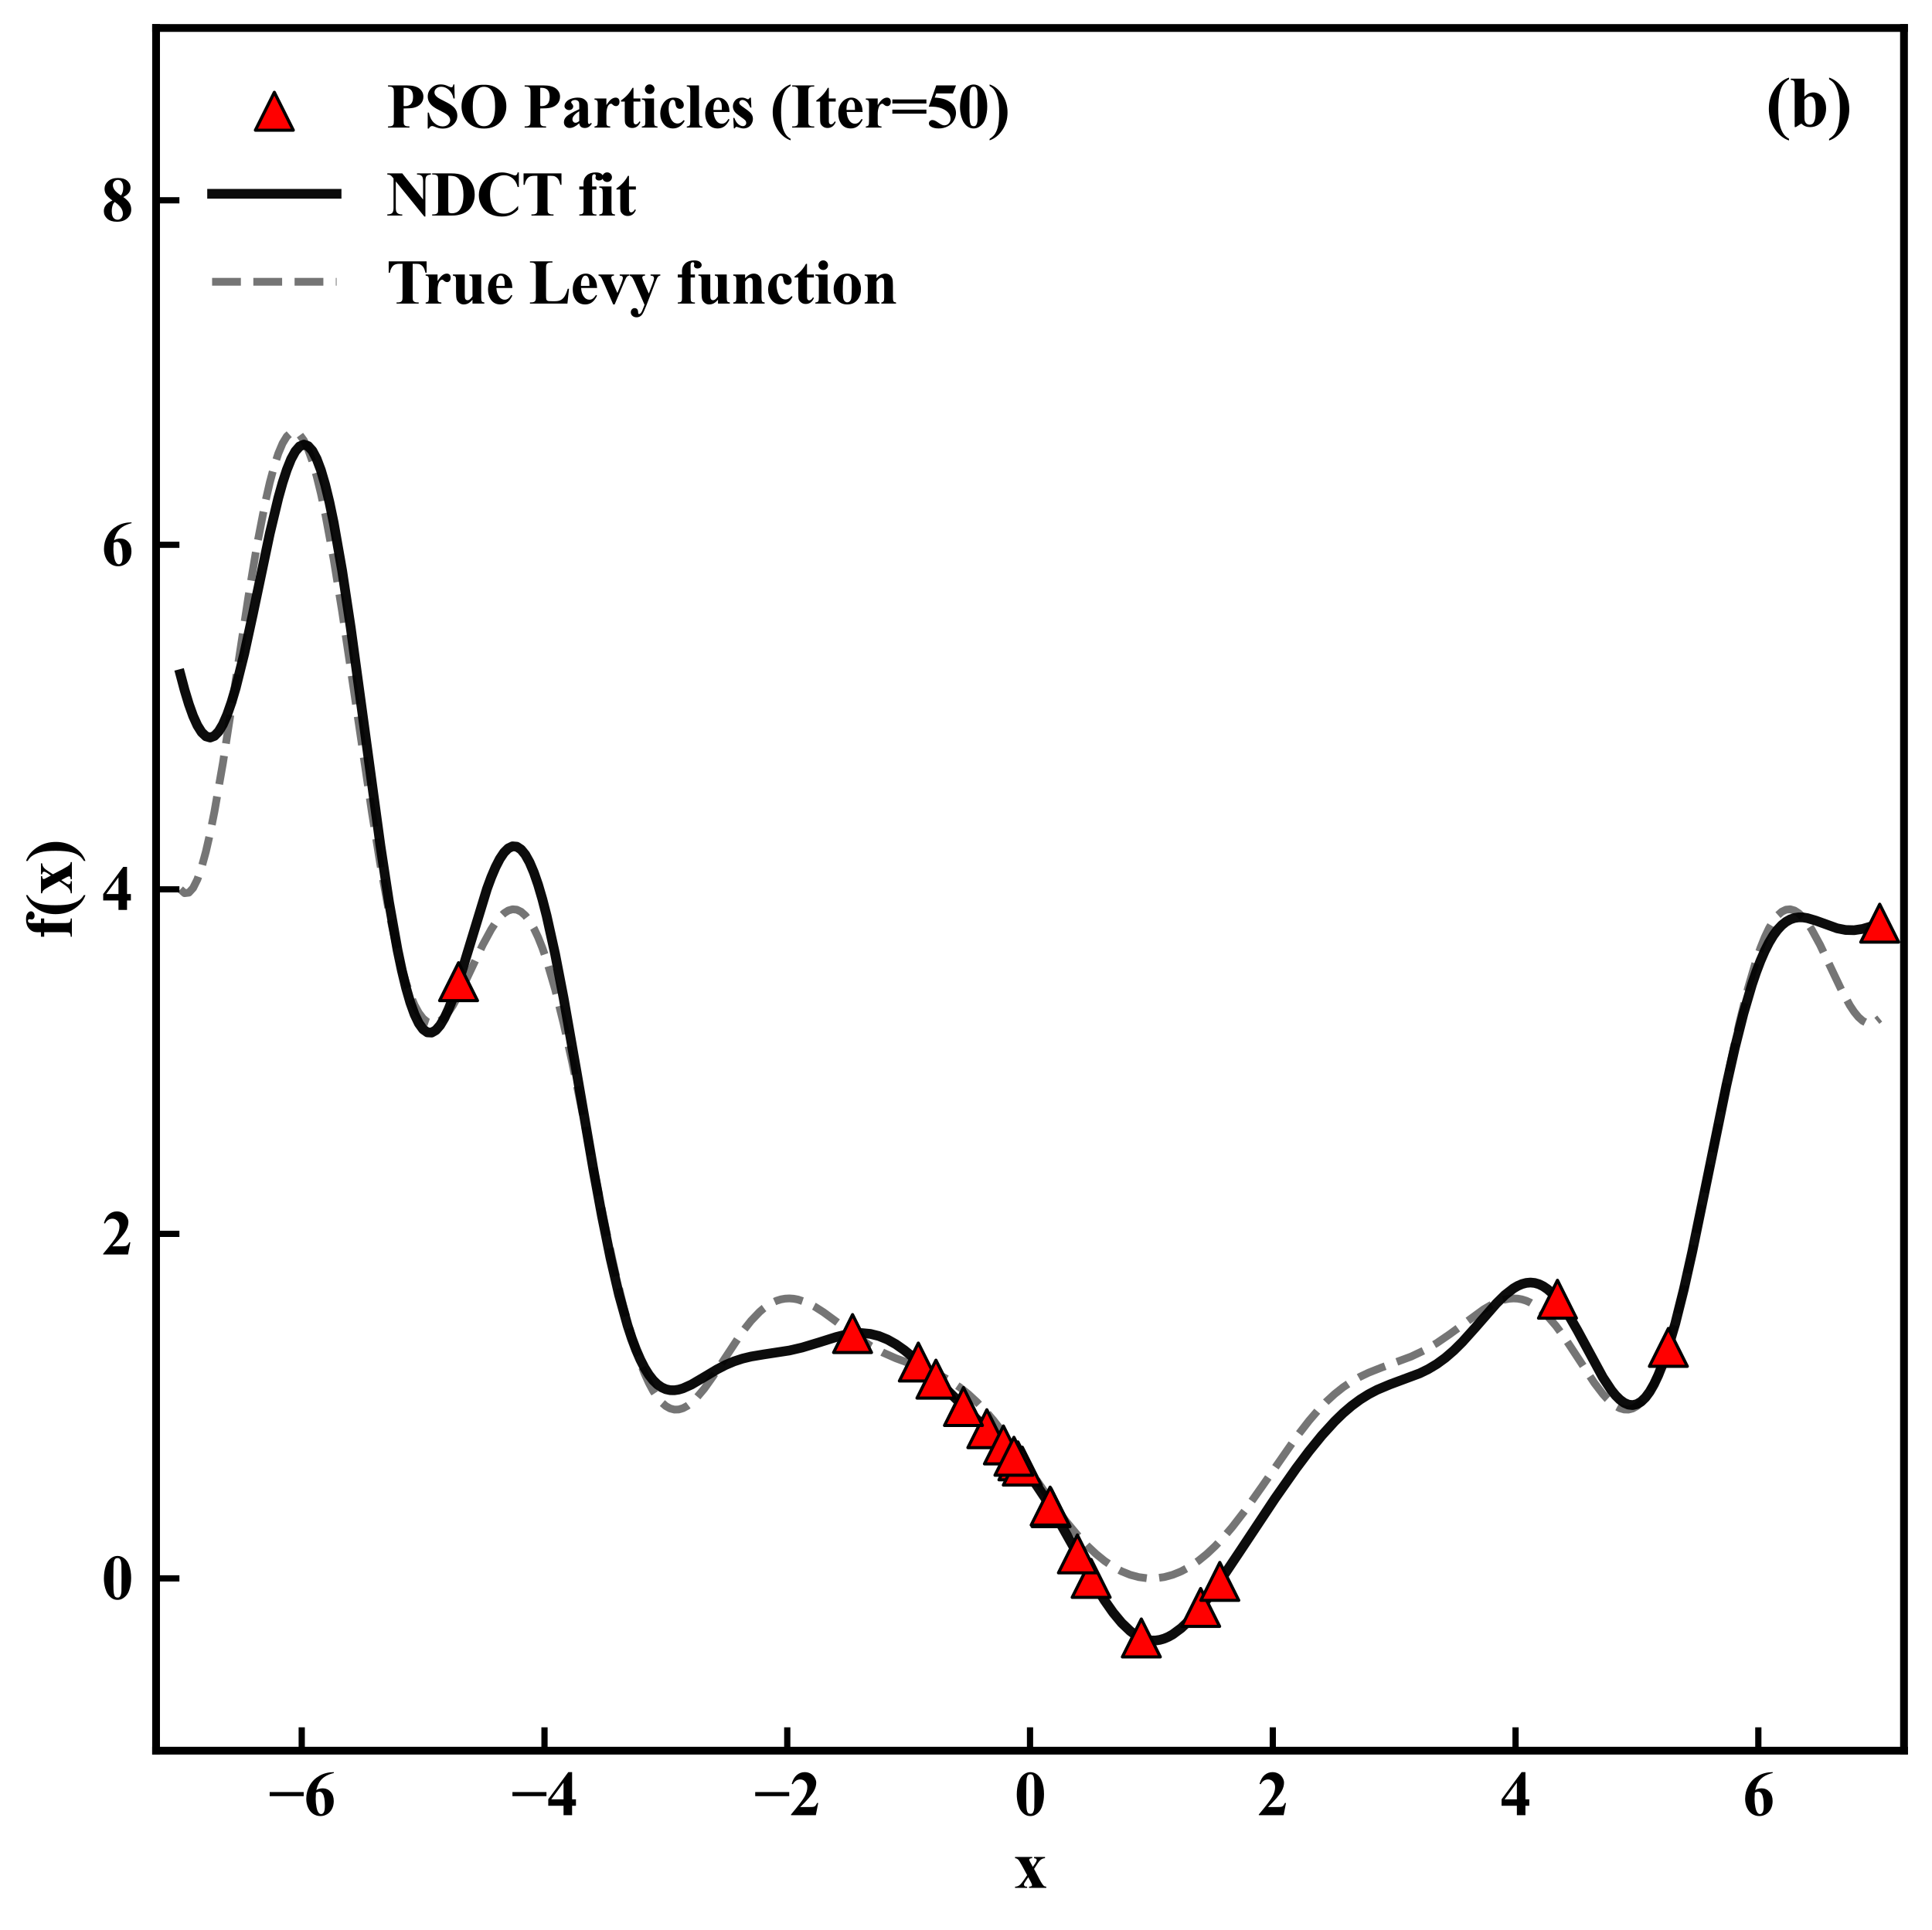 <?xml version="1.0" encoding="utf-8" standalone="no"?>
<!DOCTYPE svg PUBLIC "-//W3C//DTD SVG 1.1//EN"
  "http://www.w3.org/Graphics/SVG/1.1/DTD/svg11.dtd">
<svg xmlns:xlink="http://www.w3.org/1999/xlink" width="496.585pt" height="496.191pt" viewBox="0 0 496.585 496.191" xmlns="http://www.w3.org/2000/svg" version="1.1">
 <defs>
  <style type="text/css">*{stroke-linejoin: round; stroke-linecap: butt}</style>
 </defs>
 <g id="figure_1">
  <g id="patch_1">
   <path d="M 0 496.191 
L 496.585 496.191 
L 496.585 0 
L 0 0 
z
" style="fill: #ffffff"/>
  </g>
  <g id="axes_1">
   <g id="patch_2">
    <path d="M 40.115 450.08 
L 489.385 450.08 
L 489.385 7.2 
L 40.115 7.2 
z
" style="fill: #ffffff"/>
   </g>
   <g id="line2d_1">
    <path d="M 46.355 228.64 
L 47.449 229.624 
L 48.544 229.493 
L 49.639 228.295 
L 50.734 226.088 
L 51.828 222.942 
L 52.923 218.934 
L 54.018 214.154 
L 55.112 208.694 
L 57.302 196.147 
L 60.586 174.876 
L 63.87 153.303 
L 66.06 140.148 
L 68.249 128.835 
L 69.344 124.062 
L 70.438 119.964 
L 71.533 116.593 
L 72.628 113.991 
L 73.723 112.189 
L 74.817 111.208 
L 75.912 111.057 
L 77.007 111.736 
L 78.101 113.234 
L 79.196 115.53 
L 80.291 118.594 
L 81.386 122.385 
L 82.48 126.856 
L 83.575 131.954 
L 85.764 143.772 
L 87.954 157.287 
L 91.238 179.396 
L 95.617 208.995 
L 97.806 222.523 
L 99.996 234.544 
L 102.185 244.684 
L 103.28 248.963 
L 104.374 252.685 
L 105.469 255.836 
L 106.564 258.412 
L 107.659 260.415 
L 108.753 261.856 
L 109.848 262.753 
L 110.943 263.13 
L 112.037 263.018 
L 113.132 262.454 
L 114.227 261.481 
L 115.322 260.144 
L 116.416 258.496 
L 118.606 254.479 
L 121.89 247.518 
L 124.079 242.934 
L 126.269 238.913 
L 127.363 237.241 
L 128.458 235.854 
L 129.553 234.791 
L 130.648 234.088 
L 131.742 233.773 
L 132.837 233.871 
L 133.932 234.4 
L 135.026 235.371 
L 136.121 236.79 
L 137.216 238.659 
L 138.311 240.972 
L 139.405 243.718 
L 140.5 246.88 
L 142.689 254.363 
L 144.879 263.198 
L 147.068 273.1 
L 150.352 289.228 
L 155.826 316.539 
L 158.015 326.61 
L 160.205 335.745 
L 162.394 343.714 
L 164.584 350.346 
L 165.678 353.125 
L 166.773 355.536 
L 167.868 357.577 
L 168.963 359.247 
L 170.057 360.553 
L 171.152 361.504 
L 172.247 362.112 
L 173.341 362.393 
L 174.436 362.365 
L 175.531 362.05 
L 176.625 361.47 
L 177.72 360.653 
L 178.815 359.623 
L 181.004 357.041 
L 183.194 353.954 
L 190.857 342.342 
L 193.046 339.563 
L 195.236 337.271 
L 196.33 336.333 
L 197.425 335.541 
L 198.52 334.899 
L 199.614 334.407 
L 200.709 334.065 
L 201.804 333.869 
L 202.899 333.814 
L 203.993 333.892 
L 205.088 334.096 
L 207.277 334.842 
L 209.467 335.962 
L 211.656 337.359 
L 214.94 339.756 
L 220.414 343.828 
L 223.698 345.966 
L 226.982 347.752 
L 230.266 349.206 
L 234.645 350.818 
L 239.024 352.443 
L 242.308 353.949 
L 244.498 355.191 
L 246.687 356.669 
L 248.877 358.411 
L 251.066 360.429 
L 253.255 362.72 
L 255.445 365.27 
L 258.729 369.51 
L 263.108 375.706 
L 270.771 386.813 
L 274.055 391.198 
L 277.339 395.138 
L 279.528 397.464 
L 281.718 399.523 
L 283.907 401.299 
L 286.097 402.785 
L 288.286 403.974 
L 290.476 404.865 
L 292.665 405.458 
L 294.854 405.755 
L 297.044 405.755 
L 299.233 405.458 
L 301.423 404.865 
L 303.612 403.974 
L 305.802 402.785 
L 307.991 401.299 
L 310.18 399.523 
L 312.37 397.464 
L 314.559 395.138 
L 316.749 392.567 
L 320.033 388.317 
L 324.412 382.126 
L 333.169 369.51 
L 336.454 365.27 
L 338.643 362.72 
L 340.832 360.429 
L 343.022 358.411 
L 345.211 356.669 
L 347.401 355.191 
L 349.59 353.949 
L 351.779 352.906 
L 355.064 351.6 
L 362.727 348.753 
L 366.011 347.197 
L 369.295 345.29 
L 372.579 343.048 
L 381.337 336.632 
L 383.526 335.361 
L 385.716 334.417 
L 386.81 334.096 
L 387.905 333.892 
L 389 333.814 
L 390.094 333.869 
L 391.189 334.065 
L 392.284 334.407 
L 393.379 334.899 
L 394.473 335.541 
L 395.568 336.333 
L 397.757 338.351 
L 399.947 340.898 
L 402.136 343.88 
L 405.42 348.873 
L 409.799 355.546 
L 411.989 358.41 
L 413.083 359.623 
L 414.178 360.653 
L 415.273 361.47 
L 416.368 362.05 
L 417.462 362.365 
L 418.557 362.393 
L 419.652 362.112 
L 420.746 361.504 
L 421.841 360.553 
L 422.936 359.247 
L 424.031 357.577 
L 425.125 355.536 
L 426.22 353.125 
L 427.315 350.346 
L 428.409 347.205 
L 430.599 339.887 
L 432.788 331.31 
L 434.978 321.675 
L 438.262 305.817 
L 444.83 273.1 
L 447.019 263.198 
L 449.209 254.363 
L 451.398 246.88 
L 452.493 243.718 
L 453.588 240.972 
L 454.682 238.659 
L 455.777 236.79 
L 456.872 235.371 
L 457.967 234.4 
L 459.061 233.871 
L 460.156 233.773 
L 461.251 234.088 
L 462.345 234.791 
L 463.44 235.854 
L 464.535 237.241 
L 465.63 238.913 
L 467.819 242.934 
L 471.103 249.885 
L 473.293 254.479 
L 475.482 258.496 
L 476.577 260.144 
L 477.671 261.481 
L 478.766 262.454 
L 479.861 263.018 
L 480.956 263.13 
L 482.05 262.753 
L 483.145 261.856 
L 483.145 261.856 
" clip-path="url(#p887bfb7ecd)" style="fill: none; stroke-dasharray: 7.4,3.2; stroke-dashoffset: 0; stroke: #666666; stroke-opacity: 0.9; stroke-width: 2"/>
   </g>
   <g id="matplotlib.axis_1">
    <g id="xtick_1">
     <g id="line2d_2">
      <defs>
       <path id="mfa519d64e8" d="M 0 0 
L 0 -6 
" style="stroke: #000000; stroke-width: 1.6"/>
      </defs>
      <g>
       <use xlink:href="#mfa519d64e8" x="77.554" y="450.08" style="stroke: #000000; stroke-width: 1.6"/>
      </g>
     </g>
     <g id="text_1">
      <!-- −6 -->
      <g transform="translate(68.995 466.675) scale(0.16 -0.16)">
       <defs>
        <path id="TimesNewRomanPS-BoldMT-2212" d="M 125 2325 
L 3541 2325 
L 3541 1913 
L 125 1913 
L 125 2325 
z
" transform="scale(0.016)"/>
        <path id="TimesNewRomanPS-BoldMT-36" d="M 3006 4325 
L 3006 4238 
Q 2441 4094 2098 3867 
Q 1756 3641 1557 3317 
Q 1359 2994 1250 2516 
Q 1388 2609 1478 2638 
Q 1681 2700 1888 2700 
Q 2363 2700 2680 2354 
Q 2997 2009 2997 1413 
Q 2997 994 2825 644 
Q 2653 294 2337 103 
Q 2022 -88 1663 -88 
Q 1272 -88 940 126 
Q 609 341 423 753 
Q 238 1166 238 1650 
Q 238 2363 580 2977 
Q 922 3591 1551 3955 
Q 2181 4319 3006 4325 
z
M 1209 2263 
Q 1184 1831 1184 1631 
Q 1184 1200 1267 797 
Q 1350 394 1494 231 
Q 1597 116 1738 116 
Q 1881 116 1993 283 
Q 2106 450 2106 963 
Q 2106 1825 1897 2153 
Q 1763 2366 1534 2366 
Q 1409 2366 1209 2263 
z
" transform="scale(0.016)"/>
       </defs>
       <use xlink:href="#TimesNewRomanPS-BoldMT-2212"/>
       <use xlink:href="#TimesNewRomanPS-BoldMT-36" x="56.982"/>
      </g>
     </g>
    </g>
    <g id="xtick_2">
     <g id="line2d_3">
      <g>
       <use xlink:href="#mfa519d64e8" x="139.953" y="450.08" style="stroke: #000000; stroke-width: 1.6"/>
      </g>
     </g>
     <g id="text_2">
      <!-- −4 -->
      <g transform="translate(131.394 466.675) scale(0.16 -0.16)">
       <defs>
        <path id="TimesNewRomanPS-BoldMT-34" d="M 159 1597 
L 2172 4325 
L 2553 4325 
L 2553 1597 
L 2941 1597 
L 2941 950 
L 2553 950 
L 2553 0 
L 1694 0 
L 1694 950 
L 159 950 
L 159 1597 
z
M 463 1597 
L 1694 1597 
L 1694 3269 
L 463 1597 
z
" transform="scale(0.016)"/>
       </defs>
       <use xlink:href="#TimesNewRomanPS-BoldMT-2212"/>
       <use xlink:href="#TimesNewRomanPS-BoldMT-34" x="56.982"/>
      </g>
     </g>
    </g>
    <g id="xtick_3">
     <g id="line2d_4">
      <g>
       <use xlink:href="#mfa519d64e8" x="202.351" y="450.08" style="stroke: #000000; stroke-width: 1.6"/>
      </g>
     </g>
     <g id="text_3">
      <!-- −2 -->
      <g transform="translate(193.792 466.675) scale(0.16 -0.16)">
       <defs>
        <path id="TimesNewRomanPS-BoldMT-32" d="M 2650 0 
L 156 0 
L 156 69 
Q 1303 1434 1548 1906 
Q 1794 2378 1794 2828 
Q 1794 3156 1591 3373 
Q 1388 3591 1094 3591 
Q 613 3591 347 3109 
L 231 3150 
Q 400 3750 744 4037 
Q 1088 4325 1538 4325 
Q 1859 4325 2125 4175 
Q 2391 4025 2541 3764 
Q 2691 3503 2691 3275 
Q 2691 2859 2459 2431 
Q 2144 1853 1081 819 
L 1997 819 
Q 2334 819 2436 847 
Q 2538 875 2603 942 
Q 2669 1009 2775 1225 
L 2888 1225 
L 2650 0 
z
" transform="scale(0.016)"/>
       </defs>
       <use xlink:href="#TimesNewRomanPS-BoldMT-2212"/>
       <use xlink:href="#TimesNewRomanPS-BoldMT-32" x="56.982"/>
      </g>
     </g>
    </g>
    <g id="xtick_4">
     <g id="line2d_5">
      <g>
       <use xlink:href="#mfa519d64e8" x="264.75" y="450.08" style="stroke: #000000; stroke-width: 1.6"/>
      </g>
     </g>
     <g id="text_4">
      <!-- 0 -->
      <g transform="translate(260.75 466.675) scale(0.16 -0.16)">
       <defs>
        <path id="TimesNewRomanPS-BoldMT-30" d="M 2966 2119 
Q 2966 1484 2788 934 
Q 2681 597 2501 381 
Q 2322 166 2094 39 
Q 1866 -88 1597 -88 
Q 1291 -88 1044 68 
Q 797 225 606 516 
Q 469 728 366 1081 
Q 231 1559 231 2069 
Q 231 2759 425 3338 
Q 584 3816 909 4070 
Q 1234 4325 1597 4325 
Q 1966 4325 2286 4073 
Q 2606 3822 2756 3397 
Q 2966 2813 2966 2119 
z
M 2003 2125 
Q 2003 3238 1991 3422 
Q 1959 3856 1841 4009 
Q 1763 4109 1588 4109 
Q 1453 4109 1375 4034 
Q 1259 3925 1218 3648 
Q 1178 3372 1178 1719 
Q 1178 819 1241 513 
Q 1288 291 1375 216 
Q 1463 141 1606 141 
Q 1763 141 1841 241 
Q 1972 416 1991 781 
L 2003 2125 
z
" transform="scale(0.016)"/>
       </defs>
       <use xlink:href="#TimesNewRomanPS-BoldMT-30"/>
      </g>
     </g>
    </g>
    <g id="xtick_5">
     <g id="line2d_6">
      <g>
       <use xlink:href="#mfa519d64e8" x="327.148" y="450.08" style="stroke: #000000; stroke-width: 1.6"/>
      </g>
     </g>
     <g id="text_5">
      <!-- 2 -->
      <g transform="translate(323.148 466.675) scale(0.16 -0.16)">
       <use xlink:href="#TimesNewRomanPS-BoldMT-32"/>
      </g>
     </g>
    </g>
    <g id="xtick_6">
     <g id="line2d_7">
      <g>
       <use xlink:href="#mfa519d64e8" x="389.547" y="450.08" style="stroke: #000000; stroke-width: 1.6"/>
      </g>
     </g>
     <g id="text_6">
      <!-- 4 -->
      <g transform="translate(385.547 466.675) scale(0.16 -0.16)">
       <use xlink:href="#TimesNewRomanPS-BoldMT-34"/>
      </g>
     </g>
    </g>
    <g id="xtick_7">
     <g id="line2d_8">
      <g>
       <use xlink:href="#mfa519d64e8" x="451.946" y="450.08" style="stroke: #000000; stroke-width: 1.6"/>
      </g>
     </g>
     <g id="text_7">
      <!-- 6 -->
      <g transform="translate(447.946 466.675) scale(0.16 -0.16)">
       <use xlink:href="#TimesNewRomanPS-BoldMT-36"/>
      </g>
     </g>
    </g>
    <g id="text_8">
     <!-- x -->
     <g transform="translate(260.5 485.355) scale(0.17 -0.17)">
      <defs>
       <path id="TimesNewRomanPS-BoldMT-78" d="M 1944 1791 
L 2450 828 
Q 2713 325 2866 191 
Q 2950 119 3097 113 
L 3097 0 
L 1469 0 
L 1469 113 
Q 1659 128 1704 162 
Q 1750 197 1750 256 
Q 1750 344 1650 531 
L 1397 1006 
L 1181 691 
Q 1034 475 1016 434 
Q 991 375 991 328 
Q 991 256 1020 207 
Q 1050 159 1101 136 
Q 1153 113 1291 113 
L 1291 0 
L 147 0 
L 147 113 
Q 359 113 536 230 
Q 713 347 1050 844 
L 1291 1200 
L 788 2131 
Q 541 2588 419 2691 
Q 297 2794 147 2806 
L 147 2922 
L 1766 2922 
L 1766 2806 
L 1681 2803 
L 1519 2747 
Q 1494 2725 1494 2675 
Q 1494 2628 1509 2578 
Q 1519 2556 1597 2409 
L 1825 1984 
L 1944 2153 
Q 2194 2497 2194 2634 
Q 2194 2700 2139 2745 
Q 2084 2791 1944 2806 
L 1944 2922 
L 2978 2922 
L 2978 2806 
Q 2788 2800 2622 2689 
Q 2456 2578 2250 2259 
L 1944 1791 
z
" transform="scale(0.016)"/>
      </defs>
      <use xlink:href="#TimesNewRomanPS-BoldMT-78"/>
     </g>
    </g>
   </g>
   <g id="matplotlib.axis_2">
    <g id="ytick_1">
     <g id="line2d_9">
      <defs>
       <path id="m0c47cb7b1b" d="M 0 0 
L 6 0 
" style="stroke: #000000; stroke-width: 1.6"/>
      </defs>
      <g>
       <use xlink:href="#m0c47cb7b1b" x="40.115" y="405.792" style="stroke: #000000; stroke-width: 1.6"/>
      </g>
     </g>
     <g id="text_9">
      <!-- 0 -->
      <g transform="translate(26.115 411.089) scale(0.16 -0.16)">
       <use xlink:href="#TimesNewRomanPS-BoldMT-30"/>
      </g>
     </g>
    </g>
    <g id="ytick_2">
     <g id="line2d_10">
      <g>
       <use xlink:href="#m0c47cb7b1b" x="40.115" y="317.216" style="stroke: #000000; stroke-width: 1.6"/>
      </g>
     </g>
     <g id="text_10">
      <!-- 2 -->
      <g transform="translate(26.115 322.514) scale(0.16 -0.16)">
       <use xlink:href="#TimesNewRomanPS-BoldMT-32"/>
      </g>
     </g>
    </g>
    <g id="ytick_3">
     <g id="line2d_11">
      <g>
       <use xlink:href="#m0c47cb7b1b" x="40.115" y="228.64" style="stroke: #000000; stroke-width: 1.6"/>
      </g>
     </g>
     <g id="text_11">
      <!-- 4 -->
      <g transform="translate(26.115 233.938) scale(0.16 -0.16)">
       <use xlink:href="#TimesNewRomanPS-BoldMT-34"/>
      </g>
     </g>
    </g>
    <g id="ytick_4">
     <g id="line2d_12">
      <g>
       <use xlink:href="#m0c47cb7b1b" x="40.115" y="140.064" style="stroke: #000000; stroke-width: 1.6"/>
      </g>
     </g>
     <g id="text_12">
      <!-- 6 -->
      <g transform="translate(26.115 145.362) scale(0.16 -0.16)">
       <use xlink:href="#TimesNewRomanPS-BoldMT-36"/>
      </g>
     </g>
    </g>
    <g id="ytick_5">
     <g id="line2d_13">
      <g>
       <use xlink:href="#m0c47cb7b1b" x="40.115" y="51.488" style="stroke: #000000; stroke-width: 1.6"/>
      </g>
     </g>
     <g id="text_13">
      <!-- 8 -->
      <g transform="translate(26.115 56.785) scale(0.16 -0.16)">
       <defs>
        <path id="TimesNewRomanPS-BoldMT-38" d="M 2181 2394 
Q 2628 2066 2801 1783 
Q 2975 1500 2975 1134 
Q 2975 622 2589 267 
Q 2203 -88 1541 -88 
Q 913 -88 569 221 
Q 225 531 225 978 
Q 225 1319 423 1575 
Q 622 1831 1084 2044 
Q 581 2428 439 2672 
Q 297 2916 297 3238 
Q 297 3663 658 3986 
Q 1019 4309 1647 4309 
Q 2253 4309 2579 4023 
Q 2906 3738 2906 3338 
Q 2906 3038 2729 2808 
Q 2553 2578 2181 2394 
z
M 1944 2553 
Q 2059 2709 2115 2903 
Q 2172 3097 2172 3328 
Q 2172 3734 1997 3950 
Q 1866 4116 1634 4116 
Q 1425 4116 1278 3964 
Q 1131 3813 1131 3588 
Q 1131 3359 1295 3114 
Q 1459 2869 1944 2553 
z
M 1319 1894 
Q 1222 1806 1181 1734 
Q 1119 1625 1069 1415 
Q 1019 1206 1019 978 
Q 1019 684 1094 486 
Q 1169 288 1308 200 
Q 1447 113 1594 113 
Q 1822 113 1978 280 
Q 2134 447 2134 738 
Q 2134 1344 1319 1894 
z
" transform="scale(0.016)"/>
       </defs>
       <use xlink:href="#TimesNewRomanPS-BoldMT-38"/>
      </g>
     </g>
    </g>
    <g id="text_14">
     <!-- f(x) -->
     <g transform="translate(18.478 241.381) rotate(-90) scale(0.17 -0.17)">
      <defs>
       <path id="TimesNewRomanPS-BoldMT-66" d="M 1497 2616 
L 1497 588 
Q 1497 294 1559 219 
Q 1659 103 1928 113 
L 1928 0 
L 206 0 
L 206 113 
Q 403 116 486 158 
Q 569 200 600 275 
Q 631 350 631 588 
L 631 2616 
L 206 2616 
L 206 2922 
L 631 2922 
L 631 3138 
L 628 3284 
Q 628 3734 958 4034 
Q 1288 4334 1850 4334 
Q 2234 4334 2420 4190 
Q 2606 4047 2606 3872 
Q 2606 3731 2490 3628 
Q 2375 3525 2184 3525 
Q 2022 3525 1926 3609 
Q 1831 3694 1831 3797 
Q 1831 3825 1850 3913 
Q 1863 3966 1863 4013 
Q 1863 4078 1825 4109 
Q 1775 4156 1703 4156 
Q 1613 4156 1552 4081 
Q 1491 4006 1491 3841 
L 1497 3294 
L 1497 2922 
L 1928 2922 
L 1928 2616 
L 1497 2616 
z
" transform="scale(0.016)"/>
       <path id="TimesNewRomanPS-BoldMT-28" d="M 2056 4334 
L 2056 4191 
Q 1731 3978 1578 3775 
Q 1366 3494 1247 3053 
Q 1097 2506 1097 1525 
Q 1097 600 1233 87 
Q 1369 -425 1603 -741 
Q 1766 -959 2056 -1125 
L 2056 -1281 
Q 1303 -1028 779 -248 
Q 256 531 256 1544 
Q 256 2544 778 3314 
Q 1300 4084 2056 4334 
z
" transform="scale(0.016)"/>
       <path id="TimesNewRomanPS-BoldMT-29" d="M 78 -1281 
L 78 -1138 
Q 403 -922 556 -719 
Q 766 -438 888 0 
Q 1038 550 1038 1531 
Q 1038 2456 902 2967 
Q 766 3478 531 3794 
Q 369 4013 78 4178 
L 78 4334 
Q 831 4081 1354 3301 
Q 1878 2522 1878 1509 
Q 1878 513 1354 -257 
Q 831 -1028 78 -1281 
z
" transform="scale(0.016)"/>
      </defs>
      <use xlink:href="#TimesNewRomanPS-BoldMT-66"/>
      <use xlink:href="#TimesNewRomanPS-BoldMT-28" x="33.301"/>
      <use xlink:href="#TimesNewRomanPS-BoldMT-78" x="66.602"/>
      <use xlink:href="#TimesNewRomanPS-BoldMT-29" x="116.602"/>
     </g>
    </g>
   </g>
   <g id="line2d_14">
    <path d="M 46.355 173.299 
L 47.449 177.421 
L 48.544 181.04 
L 49.639 184.09 
L 50.734 186.512 
L 51.828 188.26 
L 52.923 189.302 
L 54.018 189.618 
L 55.112 189.202 
L 56.207 188.062 
L 57.302 186.219 
L 58.397 183.708 
L 59.491 180.576 
L 60.586 176.883 
L 62.775 168.104 
L 64.965 158.036 
L 69.344 137.176 
L 71.533 128.027 
L 72.628 124.116 
L 73.723 120.763 
L 74.817 118.044 
L 75.912 116.026 
L 77.007 114.765 
L 78.101 114.303 
L 79.196 114.671 
L 80.291 115.887 
L 81.386 117.954 
L 82.48 120.863 
L 83.575 124.59 
L 84.67 129.099 
L 85.764 134.342 
L 87.954 146.78 
L 90.143 161.305 
L 93.427 185.403 
L 97.806 217.606 
L 99.996 231.966 
L 102.185 244.263 
L 103.28 249.474 
L 104.374 253.994 
L 105.469 257.787 
L 106.564 260.83 
L 107.659 263.113 
L 108.753 264.636 
L 109.848 265.414 
L 110.943 265.473 
L 112.037 264.848 
L 113.132 263.589 
L 114.227 261.751 
L 115.322 259.4 
L 116.416 256.61 
L 118.606 250.027 
L 125.174 228.488 
L 126.269 225.528 
L 127.363 222.951 
L 128.458 220.818 
L 129.553 219.184 
L 130.648 218.093 
L 131.742 217.582 
L 132.837 217.676 
L 133.932 218.391 
L 135.026 219.735 
L 136.121 221.703 
L 137.216 224.282 
L 138.311 227.451 
L 139.405 231.18 
L 140.5 235.429 
L 142.689 245.306 
L 144.879 256.658 
L 148.163 275.379 
L 152.542 300.823 
L 154.731 312.689 
L 156.921 323.469 
L 159.11 332.885 
L 161.3 340.76 
L 162.394 344.092 
L 163.489 347.017 
L 164.584 349.542 
L 165.678 351.677 
L 166.773 353.436 
L 167.868 354.84 
L 168.963 355.911 
L 170.057 356.676 
L 171.152 357.163 
L 172.247 357.402 
L 173.341 357.424 
L 174.436 357.26 
L 175.531 356.942 
L 177.72 355.96 
L 181.004 354.03 
L 184.288 352.066 
L 186.478 350.931 
L 188.667 350.001 
L 190.857 349.284 
L 193.046 348.756 
L 196.33 348.204 
L 202.899 347.2 
L 206.183 346.438 
L 210.562 345.112 
L 214.94 343.732 
L 217.13 343.184 
L 219.319 342.827 
L 221.509 342.726 
L 223.698 342.93 
L 225.888 343.474 
L 228.077 344.365 
L 230.266 345.594 
L 232.456 347.129 
L 234.645 348.919 
L 237.929 351.953 
L 259.824 373.512 
L 262.013 376.02 
L 264.202 378.765 
L 266.392 381.777 
L 268.581 385.063 
L 271.865 390.462 
L 276.244 398.254 
L 280.623 406.083 
L 283.907 411.449 
L 286.097 414.574 
L 288.286 417.22 
L 290.476 419.307 
L 291.57 420.121 
L 292.665 420.776 
L 293.76 421.267 
L 294.854 421.593 
L 295.949 421.754 
L 297.044 421.753 
L 298.139 421.591 
L 299.233 421.273 
L 300.328 420.805 
L 301.423 420.195 
L 303.612 418.577 
L 305.802 416.492 
L 307.991 414.019 
L 310.18 411.238 
L 313.465 406.658 
L 318.938 398.464 
L 327.696 385.274 
L 333.169 377.48 
L 336.454 373.106 
L 339.738 369.062 
L 343.022 365.446 
L 345.211 363.319 
L 347.401 361.442 
L 349.59 359.822 
L 351.779 358.452 
L 353.969 357.309 
L 357.253 355.926 
L 364.916 353.07 
L 367.105 352 
L 369.295 350.688 
L 371.484 349.094 
L 373.674 347.202 
L 375.863 345.03 
L 379.147 341.374 
L 384.621 335.101 
L 386.81 332.947 
L 389 331.236 
L 390.094 330.596 
L 391.189 330.121 
L 392.284 329.829 
L 393.379 329.731 
L 394.473 329.838 
L 395.568 330.157 
L 396.663 330.693 
L 397.757 331.444 
L 398.852 332.409 
L 399.947 333.579 
L 401.042 334.943 
L 403.231 338.188 
L 405.42 341.973 
L 411.989 354.106 
L 414.178 357.42 
L 415.273 358.765 
L 416.368 359.852 
L 417.462 360.648 
L 418.557 361.12 
L 419.652 361.241 
L 420.746 360.986 
L 421.841 360.337 
L 422.936 359.278 
L 424.031 357.8 
L 425.125 355.898 
L 426.22 353.575 
L 427.315 350.836 
L 428.409 347.694 
L 430.599 340.28 
L 432.788 331.536 
L 434.978 321.738 
L 438.262 305.801 
L 443.735 279.039 
L 445.925 269.319 
L 448.114 260.616 
L 450.304 253.146 
L 451.398 249.918 
L 452.493 247.042 
L 453.588 244.52 
L 454.682 242.351 
L 455.777 240.528 
L 456.872 239.037 
L 457.967 237.861 
L 459.061 236.981 
L 460.156 236.37 
L 461.251 236.001 
L 462.345 235.844 
L 463.44 235.867 
L 464.535 236.037 
L 466.724 236.683 
L 472.198 238.662 
L 474.387 239.091 
L 476.577 239.147 
L 478.766 238.818 
L 480.956 238.17 
L 483.145 237.338 
L 483.145 237.338 
" clip-path="url(#p887bfb7ecd)" style="fill: none; stroke: #000000; stroke-opacity: 0.95; stroke-width: 2.5; stroke-linecap: square"/>
   </g>
   <g id="patch_3">
    <path d="M 40.115 450.08 
L 40.115 7.2 
" style="fill: none; stroke: #000000; stroke-width: 2; stroke-linejoin: miter; stroke-linecap: square"/>
   </g>
   <g id="patch_4">
    <path d="M 489.385 450.08 
L 489.385 7.2 
" style="fill: none; stroke: #000000; stroke-width: 2; stroke-linejoin: miter; stroke-linecap: square"/>
   </g>
   <g id="patch_5">
    <path d="M 40.115 450.08 
L 489.385 450.08 
" style="fill: none; stroke: #000000; stroke-width: 2; stroke-linejoin: miter; stroke-linecap: square"/>
   </g>
   <g id="patch_6">
    <path d="M 40.115 7.2 
L 489.385 7.2 
" style="fill: none; stroke: #000000; stroke-width: 2; stroke-linejoin: miter; stroke-linecap: square"/>
   </g>
   <g id="text_15">
    <!-- (b) -->
    <g transform="translate(453.91 32.428) scale(0.18 -0.18)">
     <defs>
      <path id="TimesNewRomanPS-BoldMT-62" d="M 1347 4238 
L 1347 2628 
Q 1716 3009 2153 3009 
Q 2453 3009 2718 2832 
Q 2984 2656 3134 2331 
Q 3284 2006 3284 1581 
Q 3284 1103 3093 712 
Q 2903 322 2584 117 
Q 2266 -88 1856 -88 
Q 1619 -88 1434 -12 
Q 1250 63 1072 231 
L 588 -84 
L 481 -84 
L 481 3631 
Q 481 3884 459 3944 
Q 428 4031 361 4073 
Q 294 4116 134 4122 
L 134 4238 
L 1347 4238 
z
M 1347 2350 
L 1347 1050 
Q 1347 653 1366 544 
Q 1397 359 1515 245 
Q 1634 131 1819 131 
Q 1978 131 2092 222 
Q 2206 313 2282 581 
Q 2359 850 2359 1550 
Q 2359 2222 2191 2472 
Q 2069 2653 1863 2653 
Q 1594 2653 1347 2350 
z
" transform="scale(0.016)"/>
     </defs>
     <use xlink:href="#TimesNewRomanPS-BoldMT-28"/>
     <use xlink:href="#TimesNewRomanPS-BoldMT-62" x="33.301"/>
     <use xlink:href="#TimesNewRomanPS-BoldMT-29" x="88.916"/>
    </g>
   </g>
   <g id="PathCollection_1">
    <defs>
     <path id="m34f25cda12" d="M 0 -4.873 
L -4.873 4.873 
L 4.873 4.873 
z
" style="stroke: #000000; stroke-width: 0.8"/>
    </defs>
    <g clip-path="url(#p887bfb7ecd)">
     <use xlink:href="#m34f25cda12" x="117.862" y="252.383" style="fill: #ff0000; stroke: #000000; stroke-width: 0.8"/>
     <use xlink:href="#m34f25cda12" x="308.61" y="413.261" style="fill: #ff0000; stroke: #000000; stroke-width: 0.8"/>
     <use xlink:href="#m34f25cda12" x="400.318" y="334.021" style="fill: #ff0000; stroke: #000000; stroke-width: 0.8"/>
     <use xlink:href="#m34f25cda12" x="293.361" y="421.107" style="fill: #ff0000; stroke: #000000; stroke-width: 0.8"/>
     <use xlink:href="#m34f25cda12" x="253.652" y="367.306" style="fill: #ff0000; stroke: #000000; stroke-width: 0.8"/>
     <use xlink:href="#m34f25cda12" x="236.041" y="350.167" style="fill: #ff0000; stroke: #000000; stroke-width: 0.8"/>
     <use xlink:href="#m34f25cda12" x="261.64" y="375.577" style="fill: #ff0000; stroke: #000000; stroke-width: 0.8"/>
     <use xlink:href="#m34f25cda12" x="280.458" y="405.798" style="fill: #ff0000; stroke: #000000; stroke-width: 0.8"/>
     <use xlink:href="#m34f25cda12" x="262.762" y="376.931" style="fill: #ff0000; stroke: #000000; stroke-width: 0.8"/>
     <use xlink:href="#m34f25cda12" x="247.641" y="361.607" style="fill: #ff0000; stroke: #000000; stroke-width: 0.8"/>
     <use xlink:href="#m34f25cda12" x="257.908" y="371.478" style="fill: #ff0000; stroke: #000000; stroke-width: 0.8"/>
     <use xlink:href="#m34f25cda12" x="428.825" y="346.399" style="fill: #ff0000; stroke: #000000; stroke-width: 0.8"/>
     <use xlink:href="#m34f25cda12" x="240.568" y="354.566" style="fill: #ff0000; stroke: #000000; stroke-width: 0.8"/>
     <use xlink:href="#m34f25cda12" x="483.145" y="237.338" style="fill: #ff0000; stroke: #000000; stroke-width: 0.8"/>
     <use xlink:href="#m34f25cda12" x="270.167" y="387.606" style="fill: #ff0000; stroke: #000000; stroke-width: 0.8"/>
     <use xlink:href="#m34f25cda12" x="269.921" y="387.203" style="fill: #ff0000; stroke: #000000; stroke-width: 0.8"/>
     <use xlink:href="#m34f25cda12" x="276.927" y="399.494" style="fill: #ff0000; stroke: #000000; stroke-width: 0.8"/>
     <use xlink:href="#m34f25cda12" x="260.615" y="374.393" style="fill: #ff0000; stroke: #000000; stroke-width: 0.8"/>
     <use xlink:href="#m34f25cda12" x="313.529" y="406.565" style="fill: #ff0000; stroke: #000000; stroke-width: 0.8"/>
     <use xlink:href="#m34f25cda12" x="219.131" y="342.849" style="fill: #ff0000; stroke: #000000; stroke-width: 0.8"/>
    </g>
   </g>
   <g id="legend_1">
    <g id="PathCollection_2">
     <g>
      <use xlink:href="#m34f25cda12" x="70.515" y="28.6" style="fill: #ff0000; stroke: #000000; stroke-width: 0.8"/>
     </g>
    </g>
    <g id="text_16">
     <!-- PSO Particles (Iter=50) -->
     <g transform="translate(99.315 32.8) scale(0.16 -0.16)">
      <defs>
       <path id="TimesNewRomanPS-BoldMT-50" d="M 1728 1919 
L 1728 744 
Q 1728 400 1770 311 
Q 1813 222 1920 169 
Q 2028 116 2316 116 
L 2316 0 
L 163 0 
L 163 116 
Q 456 116 561 170 
Q 666 225 708 312 
Q 750 400 750 744 
L 750 3494 
Q 750 3838 708 3927 
Q 666 4016 559 4069 
Q 453 4122 163 4122 
L 163 4238 
L 2009 4238 
Q 2922 4238 3319 3913 
Q 3716 3588 3716 3100 
Q 3716 2688 3459 2394 
Q 3203 2100 2753 1994 
Q 2450 1919 1728 1919 
z
M 1728 3994 
L 1728 2163 
Q 1831 2156 1884 2156 
Q 2266 2156 2472 2382 
Q 2678 2609 2678 3084 
Q 2678 3556 2472 3775 
Q 2266 3994 1856 3994 
L 1728 3994 
z
" transform="scale(0.016)"/>
       <path id="TimesNewRomanPS-BoldMT-53" d="M 3006 4334 
L 3041 2922 
L 2913 2922 
Q 2822 3453 2467 3776 
Q 2113 4100 1700 4100 
Q 1381 4100 1195 3929 
Q 1009 3759 1009 3538 
Q 1009 3397 1075 3288 
Q 1166 3141 1366 2997 
Q 1513 2894 2044 2631 
Q 2788 2266 3047 1941 
Q 3303 1616 3303 1197 
Q 3303 666 2889 283 
Q 2475 -100 1838 -100 
Q 1638 -100 1459 -59 
Q 1281 -19 1013 94 
Q 863 156 766 156 
Q 684 156 593 93 
Q 503 31 447 -97 
L 331 -97 
L 331 1503 
L 447 1503 
Q 584 828 976 473 
Q 1369 119 1822 119 
Q 2172 119 2380 309 
Q 2588 500 2588 753 
Q 2588 903 2508 1043 
Q 2428 1184 2265 1311 
Q 2103 1438 1691 1641 
Q 1113 1925 859 2125 
Q 606 2325 470 2572 
Q 334 2819 334 3116 
Q 334 3622 706 3978 
Q 1078 4334 1644 4334 
Q 1850 4334 2044 4284 
Q 2191 4247 2402 4145 
Q 2613 4044 2697 4044 
Q 2778 4044 2825 4094 
Q 2872 4144 2913 4334 
L 3006 4334 
z
" transform="scale(0.016)"/>
       <path id="TimesNewRomanPS-BoldMT-4f" d="M 2472 4297 
Q 3484 4334 4117 3706 
Q 4750 3078 4750 2134 
Q 4750 1328 4278 716 
Q 3653 -97 2513 -97 
Q 1369 -97 744 678 
Q 250 1291 250 2131 
Q 250 3075 892 3704 
Q 1534 4334 2472 4297 
z
M 2509 4097 
Q 1928 4097 1625 3503 
Q 1378 3016 1378 2103 
Q 1378 1019 1759 500 
Q 2025 138 2503 138 
Q 2825 138 3041 294 
Q 3316 494 3469 933 
Q 3622 1372 3622 2078 
Q 3622 2919 3465 3336 
Q 3309 3753 3067 3925 
Q 2825 4097 2509 4097 
z
" transform="scale(0.016)"/>
       <path id="TimesNewRomanPS-BoldMT-20" transform="scale(0.016)"/>
       <path id="TimesNewRomanPS-BoldMT-61" d="M 1828 431 
Q 1294 -41 869 -41 
Q 619 -41 453 123 
Q 288 288 288 534 
Q 288 869 575 1136 
Q 863 1403 1828 1847 
L 1828 2141 
Q 1828 2472 1792 2558 
Q 1756 2644 1656 2708 
Q 1556 2772 1431 2772 
Q 1228 2772 1097 2681 
Q 1016 2625 1016 2550 
Q 1016 2484 1103 2388 
Q 1222 2253 1222 2128 
Q 1222 1975 1108 1867 
Q 994 1759 809 1759 
Q 613 1759 480 1878 
Q 347 1997 347 2156 
Q 347 2381 525 2586 
Q 703 2791 1022 2900 
Q 1341 3009 1684 3009 
Q 2100 3009 2342 2832 
Q 2584 2656 2656 2450 
Q 2700 2319 2700 1847 
L 2700 713 
Q 2700 513 2715 461 
Q 2731 409 2762 384 
Q 2794 359 2834 359 
Q 2916 359 3000 475 
L 3094 400 
Q 2938 169 2770 64 
Q 2603 -41 2391 -41 
Q 2141 -41 2000 76 
Q 1859 194 1828 431 
z
M 1828 659 
L 1828 1638 
Q 1450 1416 1266 1163 
Q 1144 994 1144 822 
Q 1144 678 1247 569 
Q 1325 484 1466 484 
Q 1622 484 1828 659 
z
" transform="scale(0.016)"/>
       <path id="TimesNewRomanPS-BoldMT-72" d="M 1428 2922 
L 1428 2259 
Q 1719 2713 1937 2861 
Q 2156 3009 2359 3009 
Q 2534 3009 2639 2901 
Q 2744 2794 2744 2597 
Q 2744 2388 2642 2272 
Q 2541 2156 2397 2156 
Q 2231 2156 2109 2262 
Q 1988 2369 1966 2381 
Q 1934 2400 1894 2400 
Q 1803 2400 1722 2331 
Q 1594 2225 1528 2028 
Q 1428 1725 1428 1359 
L 1428 688 
L 1431 513 
Q 1431 334 1453 284 
Q 1491 200 1564 161 
Q 1638 122 1813 113 
L 1813 0 
L 234 0 
L 234 113 
Q 425 128 492 217 
Q 559 306 559 688 
L 559 2303 
Q 559 2553 534 2622 
Q 503 2709 443 2750 
Q 384 2791 234 2806 
L 234 2922 
L 1428 2922 
z
" transform="scale(0.016)"/>
       <path id="TimesNewRomanPS-BoldMT-74" d="M 1375 3991 
L 1375 2922 
L 2069 2922 
L 2069 2613 
L 1375 2613 
L 1375 809 
Q 1375 556 1398 482 
Q 1422 409 1481 364 
Q 1541 319 1591 319 
Q 1794 319 1975 628 
L 2069 559 
Q 1816 -41 1247 -41 
Q 969 -41 776 114 
Q 584 269 531 459 
Q 500 566 500 1034 
L 500 2613 
L 119 2613 
L 119 2722 
Q 513 3000 789 3306 
Q 1066 3613 1272 3991 
L 1375 3991 
z
" transform="scale(0.016)"/>
       <path id="TimesNewRomanPS-BoldMT-69" d="M 919 4338 
Q 1122 4338 1262 4195 
Q 1403 4053 1403 3853 
Q 1403 3653 1261 3512 
Q 1119 3372 919 3372 
Q 719 3372 578 3512 
Q 438 3653 438 3853 
Q 438 4053 578 4195 
Q 719 4338 919 4338 
z
M 1356 2922 
L 1356 606 
Q 1356 297 1428 211 
Q 1500 125 1709 113 
L 1709 0 
L 131 0 
L 131 113 
Q 325 119 419 225 
Q 481 297 481 606 
L 481 2313 
Q 481 2622 409 2708 
Q 338 2794 131 2806 
L 131 2922 
L 1356 2922 
z
" transform="scale(0.016)"/>
       <path id="TimesNewRomanPS-BoldMT-63" d="M 2600 753 
L 2697 678 
Q 2491 291 2183 101 
Q 1875 -88 1528 -88 
Q 944 -88 594 353 
Q 244 794 244 1413 
Q 244 2009 563 2463 
Q 947 3009 1622 3009 
Q 2075 3009 2342 2781 
Q 2609 2553 2609 2272 
Q 2609 2094 2501 1987 
Q 2394 1881 2219 1881 
Q 2034 1881 1914 2003 
Q 1794 2125 1766 2438 
Q 1747 2634 1675 2713 
Q 1603 2791 1506 2791 
Q 1356 2791 1250 2631 
Q 1088 2391 1088 1894 
Q 1088 1481 1219 1104 
Q 1350 728 1578 544 
Q 1750 409 1984 409 
Q 2138 409 2275 481 
Q 2413 553 2600 753 
z
" transform="scale(0.016)"/>
       <path id="TimesNewRomanPS-BoldMT-6c" d="M 1359 4238 
L 1359 606 
Q 1359 297 1431 211 
Q 1503 125 1713 113 
L 1713 0 
L 134 0 
L 134 113 
Q 328 119 422 225 
Q 484 297 484 606 
L 484 3631 
Q 484 3938 412 4023 
Q 341 4109 134 4122 
L 134 4238 
L 1359 4238 
z
" transform="scale(0.016)"/>
       <path id="TimesNewRomanPS-BoldMT-65" d="M 2691 1566 
L 1088 1566 
Q 1116 984 1397 647 
Q 1613 388 1916 388 
Q 2103 388 2256 492 
Q 2409 597 2584 869 
L 2691 800 
Q 2453 316 2165 114 
Q 1878 -88 1500 -88 
Q 850 -88 516 413 
Q 247 816 247 1413 
Q 247 2144 642 2576 
Q 1038 3009 1569 3009 
Q 2013 3009 2339 2645 
Q 2666 2281 2691 1566 
z
M 1922 1775 
Q 1922 2278 1867 2465 
Q 1813 2653 1697 2750 
Q 1631 2806 1522 2806 
Q 1359 2806 1256 2647 
Q 1072 2369 1072 1884 
L 1072 1775 
L 1922 1775 
z
" transform="scale(0.016)"/>
       <path id="TimesNewRomanPS-BoldMT-73" d="M 2063 3003 
L 2109 2006 
L 2003 2006 
Q 1813 2450 1608 2612 
Q 1403 2775 1200 2775 
Q 1072 2775 981 2689 
Q 891 2603 891 2491 
Q 891 2406 953 2328 
Q 1053 2200 1512 1889 
Q 1972 1578 2117 1361 
Q 2263 1144 2263 875 
Q 2263 631 2141 397 
Q 2019 163 1797 37 
Q 1575 -88 1306 -88 
Q 1097 -88 747 44 
Q 653 78 619 78 
Q 516 78 447 -78 
L 344 -78 
L 294 972 
L 400 972 
Q 541 559 786 353 
Q 1031 147 1250 147 
Q 1400 147 1495 239 
Q 1591 331 1591 463 
Q 1591 613 1497 722 
Q 1403 831 1078 1053 
Q 600 1384 459 1559 
Q 253 1816 253 2125 
Q 253 2463 486 2736 
Q 719 3009 1159 3009 
Q 1397 3009 1619 2894 
Q 1703 2847 1756 2847 
Q 1813 2847 1847 2870 
Q 1881 2894 1956 3003 
L 2063 3003 
z
" transform="scale(0.016)"/>
       <path id="TimesNewRomanPS-BoldMT-49" d="M 2344 116 
L 2344 0 
L 128 0 
L 128 116 
L 269 116 
Q 453 116 566 181 
Q 647 225 691 331 
Q 725 406 725 725 
L 725 3513 
Q 725 3838 690 3919 
Q 656 4000 551 4061 
Q 447 4122 269 4122 
L 128 4122 
L 128 4238 
L 2344 4238 
L 2344 4122 
L 2203 4122 
Q 2019 4122 1906 4056 
Q 1825 4013 1778 3906 
Q 1744 3831 1744 3513 
L 1744 725 
Q 1744 400 1780 319 
Q 1816 238 1920 177 
Q 2025 116 2203 116 
L 2344 116 
z
" transform="scale(0.016)"/>
       <path id="TimesNewRomanPS-BoldMT-3d" d="M 125 2825 
L 3544 2825 
L 3544 2419 
L 125 2419 
L 125 2825 
z
M 125 1803 
L 3544 1803 
L 3544 1397 
L 125 1397 
L 125 1803 
z
" transform="scale(0.016)"/>
       <path id="TimesNewRomanPS-BoldMT-35" d="M 975 4238 
L 2959 4238 
L 2644 3431 
L 975 3431 
L 816 3009 
Q 1894 2969 2475 2472 
Q 2953 2063 2953 1453 
Q 2953 1063 2731 689 
Q 2509 316 2106 114 
Q 1703 -88 1222 -88 
Q 703 -88 425 106 
Q 231 244 231 419 
Q 231 553 332 656 
Q 434 759 569 759 
Q 691 759 816 709 
Q 941 659 1244 447 
Q 1434 316 1572 266 
Q 1669 228 1791 228 
Q 2047 228 2226 415 
Q 2406 603 2406 866 
Q 2406 1416 1856 1759 
Q 1306 2103 469 2103 
Q 384 2103 216 2100 
L 975 4238 
z
" transform="scale(0.016)"/>
      </defs>
      <use xlink:href="#TimesNewRomanPS-BoldMT-50"/>
      <use xlink:href="#TimesNewRomanPS-BoldMT-53" x="61.084"/>
      <use xlink:href="#TimesNewRomanPS-BoldMT-4f" x="116.699"/>
      <use xlink:href="#TimesNewRomanPS-BoldMT-20" x="194.482"/>
      <use xlink:href="#TimesNewRomanPS-BoldMT-50" x="219.482"/>
      <use xlink:href="#TimesNewRomanPS-BoldMT-61" x="280.566"/>
      <use xlink:href="#TimesNewRomanPS-BoldMT-72" x="330.566"/>
      <use xlink:href="#TimesNewRomanPS-BoldMT-74" x="374.951"/>
      <use xlink:href="#TimesNewRomanPS-BoldMT-69" x="408.252"/>
      <use xlink:href="#TimesNewRomanPS-BoldMT-63" x="436.035"/>
      <use xlink:href="#TimesNewRomanPS-BoldMT-6c" x="480.42"/>
      <use xlink:href="#TimesNewRomanPS-BoldMT-65" x="508.203"/>
      <use xlink:href="#TimesNewRomanPS-BoldMT-73" x="552.588"/>
      <use xlink:href="#TimesNewRomanPS-BoldMT-20" x="591.504"/>
      <use xlink:href="#TimesNewRomanPS-BoldMT-28" x="616.504"/>
      <use xlink:href="#TimesNewRomanPS-BoldMT-49" x="649.805"/>
      <use xlink:href="#TimesNewRomanPS-BoldMT-74" x="688.721"/>
      <use xlink:href="#TimesNewRomanPS-BoldMT-65" x="722.021"/>
      <use xlink:href="#TimesNewRomanPS-BoldMT-72" x="766.406"/>
      <use xlink:href="#TimesNewRomanPS-BoldMT-3d" x="810.791"/>
      <use xlink:href="#TimesNewRomanPS-BoldMT-35" x="867.773"/>
      <use xlink:href="#TimesNewRomanPS-BoldMT-30" x="917.773"/>
      <use xlink:href="#TimesNewRomanPS-BoldMT-29" x="967.773"/>
     </g>
    </g>
    <g id="line2d_15">
     <path d="M 54.515 49.822 
L 70.515 49.822 
L 86.515 49.822 
" style="fill: none; stroke: #000000; stroke-opacity: 0.95; stroke-width: 2.5; stroke-linecap: square"/>
    </g>
    <g id="text_17">
     <!-- NDCT fit -->
     <g transform="translate(99.315 55.422) scale(0.16 -0.16)">
      <defs>
       <path id="TimesNewRomanPS-BoldMT-4e" d="M 1594 4238 
L 3684 1609 
L 3684 3431 
Q 3684 3813 3575 3947 
Q 3425 4128 3072 4122 
L 3072 4238 
L 4472 4238 
L 4472 4122 
Q 4203 4088 4111 4033 
Q 4019 3978 3967 3854 
Q 3916 3731 3916 3431 
L 3916 -97 
L 3809 -97 
L 944 3431 
L 944 738 
Q 944 372 1111 244 
Q 1278 116 1494 116 
L 1594 116 
L 1594 0 
L 91 0 
L 91 116 
Q 441 119 578 259 
Q 716 400 716 738 
L 716 3728 
L 625 3841 
Q 491 4009 387 4062 
Q 284 4116 91 4122 
L 91 4238 
L 1594 4238 
z
" transform="scale(0.016)"/>
       <path id="TimesNewRomanPS-BoldMT-44" d="M 84 0 
L 84 116 
L 225 116 
Q 409 116 507 173 
Q 606 231 653 331 
Q 681 397 681 725 
L 681 3513 
Q 681 3838 647 3919 
Q 613 4000 508 4061 
Q 403 4122 225 4122 
L 84 4122 
L 84 4238 
L 1981 4238 
Q 2741 4238 3203 4031 
Q 3769 3778 4061 3265 
Q 4353 2753 4353 2106 
Q 4353 1659 4209 1282 
Q 4066 906 3837 661 
Q 3609 416 3311 267 
Q 3013 119 2581 38 
Q 2391 0 1981 0 
L 84 0 
z
M 1700 3997 
L 1700 691 
Q 1700 428 1725 368 
Q 1750 309 1809 278 
Q 1894 231 2053 231 
Q 2575 231 2850 588 
Q 3225 1069 3225 2081 
Q 3225 2897 2969 3384 
Q 2766 3766 2447 3903 
Q 2222 4000 1700 3997 
z
" transform="scale(0.016)"/>
       <path id="TimesNewRomanPS-BoldMT-43" d="M 4272 4334 
L 4272 2866 
L 4150 2866 
Q 4013 3441 3638 3747 
Q 3263 4053 2788 4053 
Q 2391 4053 2059 3825 
Q 1728 3597 1575 3228 
Q 1378 2756 1378 2178 
Q 1378 1609 1522 1142 
Q 1666 675 1972 436 
Q 2278 197 2766 197 
Q 3166 197 3498 372 
Q 3831 547 4200 975 
L 4200 609 
Q 3844 238 3458 70 
Q 3072 -97 2556 -97 
Q 1878 -97 1351 175 
Q 825 447 539 956 
Q 253 1466 253 2041 
Q 253 2647 570 3190 
Q 888 3734 1427 4034 
Q 1966 4334 2572 4334 
Q 3019 4334 3516 4141 
Q 3803 4028 3881 4028 
Q 3981 4028 4054 4101 
Q 4128 4175 4150 4334 
L 4272 4334 
z
" transform="scale(0.016)"/>
       <path id="TimesNewRomanPS-BoldMT-54" d="M 4038 4238 
L 4038 3091 
L 3925 3091 
Q 3825 3488 3703 3661 
Q 3581 3834 3369 3938 
Q 3250 3994 2953 3994 
L 2638 3994 
L 2638 725 
Q 2638 400 2673 319 
Q 2709 238 2814 177 
Q 2919 116 3100 116 
L 3241 116 
L 3241 0 
L 1022 0 
L 1022 116 
L 1163 116 
Q 1347 116 1459 181 
Q 1541 225 1588 331 
Q 1622 406 1622 725 
L 1622 3994 
L 1316 3994 
Q 888 3994 694 3813 
Q 422 3559 350 3091 
L 231 3091 
L 231 4238 
L 4038 4238 
z
" transform="scale(0.016)"/>
      </defs>
      <use xlink:href="#TimesNewRomanPS-BoldMT-4e"/>
      <use xlink:href="#TimesNewRomanPS-BoldMT-44" x="72.217"/>
      <use xlink:href="#TimesNewRomanPS-BoldMT-43" x="144.434"/>
      <use xlink:href="#TimesNewRomanPS-BoldMT-54" x="216.65"/>
      <use xlink:href="#TimesNewRomanPS-BoldMT-20" x="281.6"/>
      <use xlink:href="#TimesNewRomanPS-BoldMT-66" x="306.6"/>
      <use xlink:href="#TimesNewRomanPS-BoldMT-69" x="339.9"/>
      <use xlink:href="#TimesNewRomanPS-BoldMT-74" x="367.684"/>
     </g>
    </g>
    <g id="line2d_16">
     <path d="M 54.515 72.445 
L 70.515 72.445 
L 86.515 72.445 
" style="fill: none; stroke-dasharray: 7.4,3.2; stroke-dashoffset: 0; stroke: #666666; stroke-opacity: 0.9; stroke-width: 2"/>
    </g>
    <g id="text_18">
     <!-- True Levy function -->
     <g transform="translate(99.315 78.045) scale(0.16 -0.16)">
      <defs>
       <path id="TimesNewRomanPS-BoldMT-75" d="M 3038 2922 
L 3038 634 
Q 3038 300 3100 217 
Q 3163 134 3353 113 
L 3353 0 
L 2163 0 
L 2163 391 
Q 1953 141 1743 26 
Q 1534 -88 1275 -88 
Q 1028 -88 836 64 
Q 644 216 578 419 
Q 513 622 513 1128 
L 513 2288 
Q 513 2619 452 2700 
Q 391 2781 197 2806 
L 197 2922 
L 1388 2922 
L 1388 925 
Q 1388 613 1417 522 
Q 1447 431 1511 384 
Q 1575 338 1659 338 
Q 1772 338 1863 397 
Q 1988 478 2163 725 
L 2163 2288 
Q 2163 2619 2102 2700 
Q 2041 2781 1847 2806 
L 1847 2922 
L 3038 2922 
z
" transform="scale(0.016)"/>
       <path id="TimesNewRomanPS-BoldMT-4c" d="M 4041 1488 
L 3881 0 
L 119 0 
L 119 116 
L 259 116 
Q 444 116 556 181 
Q 638 225 681 331 
Q 716 406 716 725 
L 716 3513 
Q 716 3838 681 3919 
Q 647 4000 542 4061 
Q 438 4122 259 4122 
L 119 4122 
L 119 4238 
L 2378 4238 
L 2378 4122 
L 2194 4122 
Q 2009 4122 1897 4056 
Q 1816 4013 1769 3906 
Q 1734 3831 1734 3513 
L 1734 813 
Q 1734 488 1771 398 
Q 1809 309 1919 266 
Q 1997 238 2297 238 
L 2650 238 
Q 2988 238 3213 356 
Q 3438 475 3602 731 
Q 3766 988 3913 1488 
L 4041 1488 
z
" transform="scale(0.016)"/>
       <path id="TimesNewRomanPS-BoldMT-76" d="M 1534 -88 
L 550 2178 
Q 372 2588 272 2697 
Q 200 2778 59 2806 
L 59 2922 
L 1613 2922 
L 1613 2806 
Q 1466 2806 1413 2753 
Q 1338 2684 1338 2591 
Q 1338 2475 1475 2156 
L 1956 1059 
L 2341 2006 
Q 2506 2413 2506 2581 
Q 2506 2678 2436 2739 
Q 2366 2800 2188 2806 
L 2188 2922 
L 3144 2922 
L 3144 2806 
Q 3006 2788 2918 2703 
Q 2831 2619 2656 2206 
L 1681 -88 
L 1534 -88 
z
" transform="scale(0.016)"/>
       <path id="TimesNewRomanPS-BoldMT-79" d="M 1556 -119 
L 613 2047 
Q 400 2538 298 2650 
Q 197 2763 53 2806 
L 53 2922 
L 1606 2922 
L 1606 2806 
Q 1453 2800 1390 2747 
Q 1328 2694 1328 2619 
Q 1328 2500 1484 2150 
L 1984 1006 
L 2325 1891 
Q 2509 2363 2509 2547 
Q 2509 2663 2432 2731 
Q 2356 2800 2163 2806 
L 2163 2922 
L 3141 2922 
L 3141 2806 
Q 2997 2791 2906 2695 
Q 2816 2600 2603 2047 
L 1769 -119 
Q 1453 -931 1300 -1119 
Q 1084 -1381 759 -1381 
Q 500 -1381 339 -1232 
Q 178 -1084 178 -875 
Q 178 -694 289 -575 
Q 400 -456 563 -456 
Q 719 -456 814 -556 
Q 909 -656 913 -866 
Q 916 -984 941 -1019 
Q 966 -1053 1013 -1053 
Q 1088 -1053 1172 -963 
Q 1297 -831 1466 -363 
L 1556 -119 
z
" transform="scale(0.016)"/>
       <path id="TimesNewRomanPS-BoldMT-6e" d="M 1409 2922 
L 1409 2544 
Q 1634 2788 1840 2898 
Q 2047 3009 2284 3009 
Q 2569 3009 2756 2851 
Q 2944 2694 3006 2459 
Q 3056 2281 3056 1775 
L 3056 638 
Q 3056 300 3117 217 
Q 3178 134 3372 113 
L 3372 0 
L 1894 0 
L 1894 113 
Q 2059 134 2131 250 
Q 2181 328 2181 638 
L 2181 1938 
Q 2181 2297 2153 2390 
Q 2125 2484 2058 2536 
Q 1991 2588 1909 2588 
Q 1641 2588 1409 2203 
L 1409 638 
Q 1409 309 1470 221 
Q 1531 134 1697 113 
L 1697 0 
L 219 0 
L 219 113 
Q 403 131 481 231 
Q 534 300 534 638 
L 534 2288 
Q 534 2619 473 2700 
Q 413 2781 219 2806 
L 219 2922 
L 1409 2922 
z
" transform="scale(0.016)"/>
       <path id="TimesNewRomanPS-BoldMT-6f" d="M 1594 3009 
Q 1975 3009 2303 2812 
Q 2631 2616 2801 2253 
Q 2972 1891 2972 1459 
Q 2972 838 2656 419 
Q 2275 -88 1603 -88 
Q 944 -88 587 375 
Q 231 838 231 1447 
Q 231 2075 595 2542 
Q 959 3009 1594 3009 
z
M 1606 2788 
Q 1447 2788 1333 2667 
Q 1219 2547 1183 2192 
Q 1147 1838 1147 1206 
Q 1147 872 1191 581 
Q 1225 359 1337 243 
Q 1450 128 1594 128 
Q 1734 128 1828 206 
Q 1950 313 1991 503 
Q 2053 800 2053 1703 
Q 2053 2234 1993 2432 
Q 1934 2631 1819 2722 
Q 1738 2788 1606 2788 
z
" transform="scale(0.016)"/>
      </defs>
      <use xlink:href="#TimesNewRomanPS-BoldMT-54"/>
      <use xlink:href="#TimesNewRomanPS-BoldMT-72" x="59.324"/>
      <use xlink:href="#TimesNewRomanPS-BoldMT-75" x="103.709"/>
      <use xlink:href="#TimesNewRomanPS-BoldMT-65" x="159.324"/>
      <use xlink:href="#TimesNewRomanPS-BoldMT-20" x="203.709"/>
      <use xlink:href="#TimesNewRomanPS-BoldMT-4c" x="228.709"/>
      <use xlink:href="#TimesNewRomanPS-BoldMT-65" x="295.408"/>
      <use xlink:href="#TimesNewRomanPS-BoldMT-76" x="339.793"/>
      <use xlink:href="#TimesNewRomanPS-BoldMT-79" x="389.793"/>
      <use xlink:href="#TimesNewRomanPS-BoldMT-20" x="439.793"/>
      <use xlink:href="#TimesNewRomanPS-BoldMT-66" x="464.793"/>
      <use xlink:href="#TimesNewRomanPS-BoldMT-75" x="498.094"/>
      <use xlink:href="#TimesNewRomanPS-BoldMT-6e" x="553.709"/>
      <use xlink:href="#TimesNewRomanPS-BoldMT-63" x="609.324"/>
      <use xlink:href="#TimesNewRomanPS-BoldMT-74" x="653.709"/>
      <use xlink:href="#TimesNewRomanPS-BoldMT-69" x="687.01"/>
      <use xlink:href="#TimesNewRomanPS-BoldMT-6f" x="714.793"/>
      <use xlink:href="#TimesNewRomanPS-BoldMT-6e" x="764.793"/>
     </g>
    </g>
   </g>
  </g>
 </g>
 <defs>
  <clipPath id="p887bfb7ecd">
   <rect x="40.115" y="7.2" width="449.27" height="442.88"/>
  </clipPath>
 </defs>
</svg>
